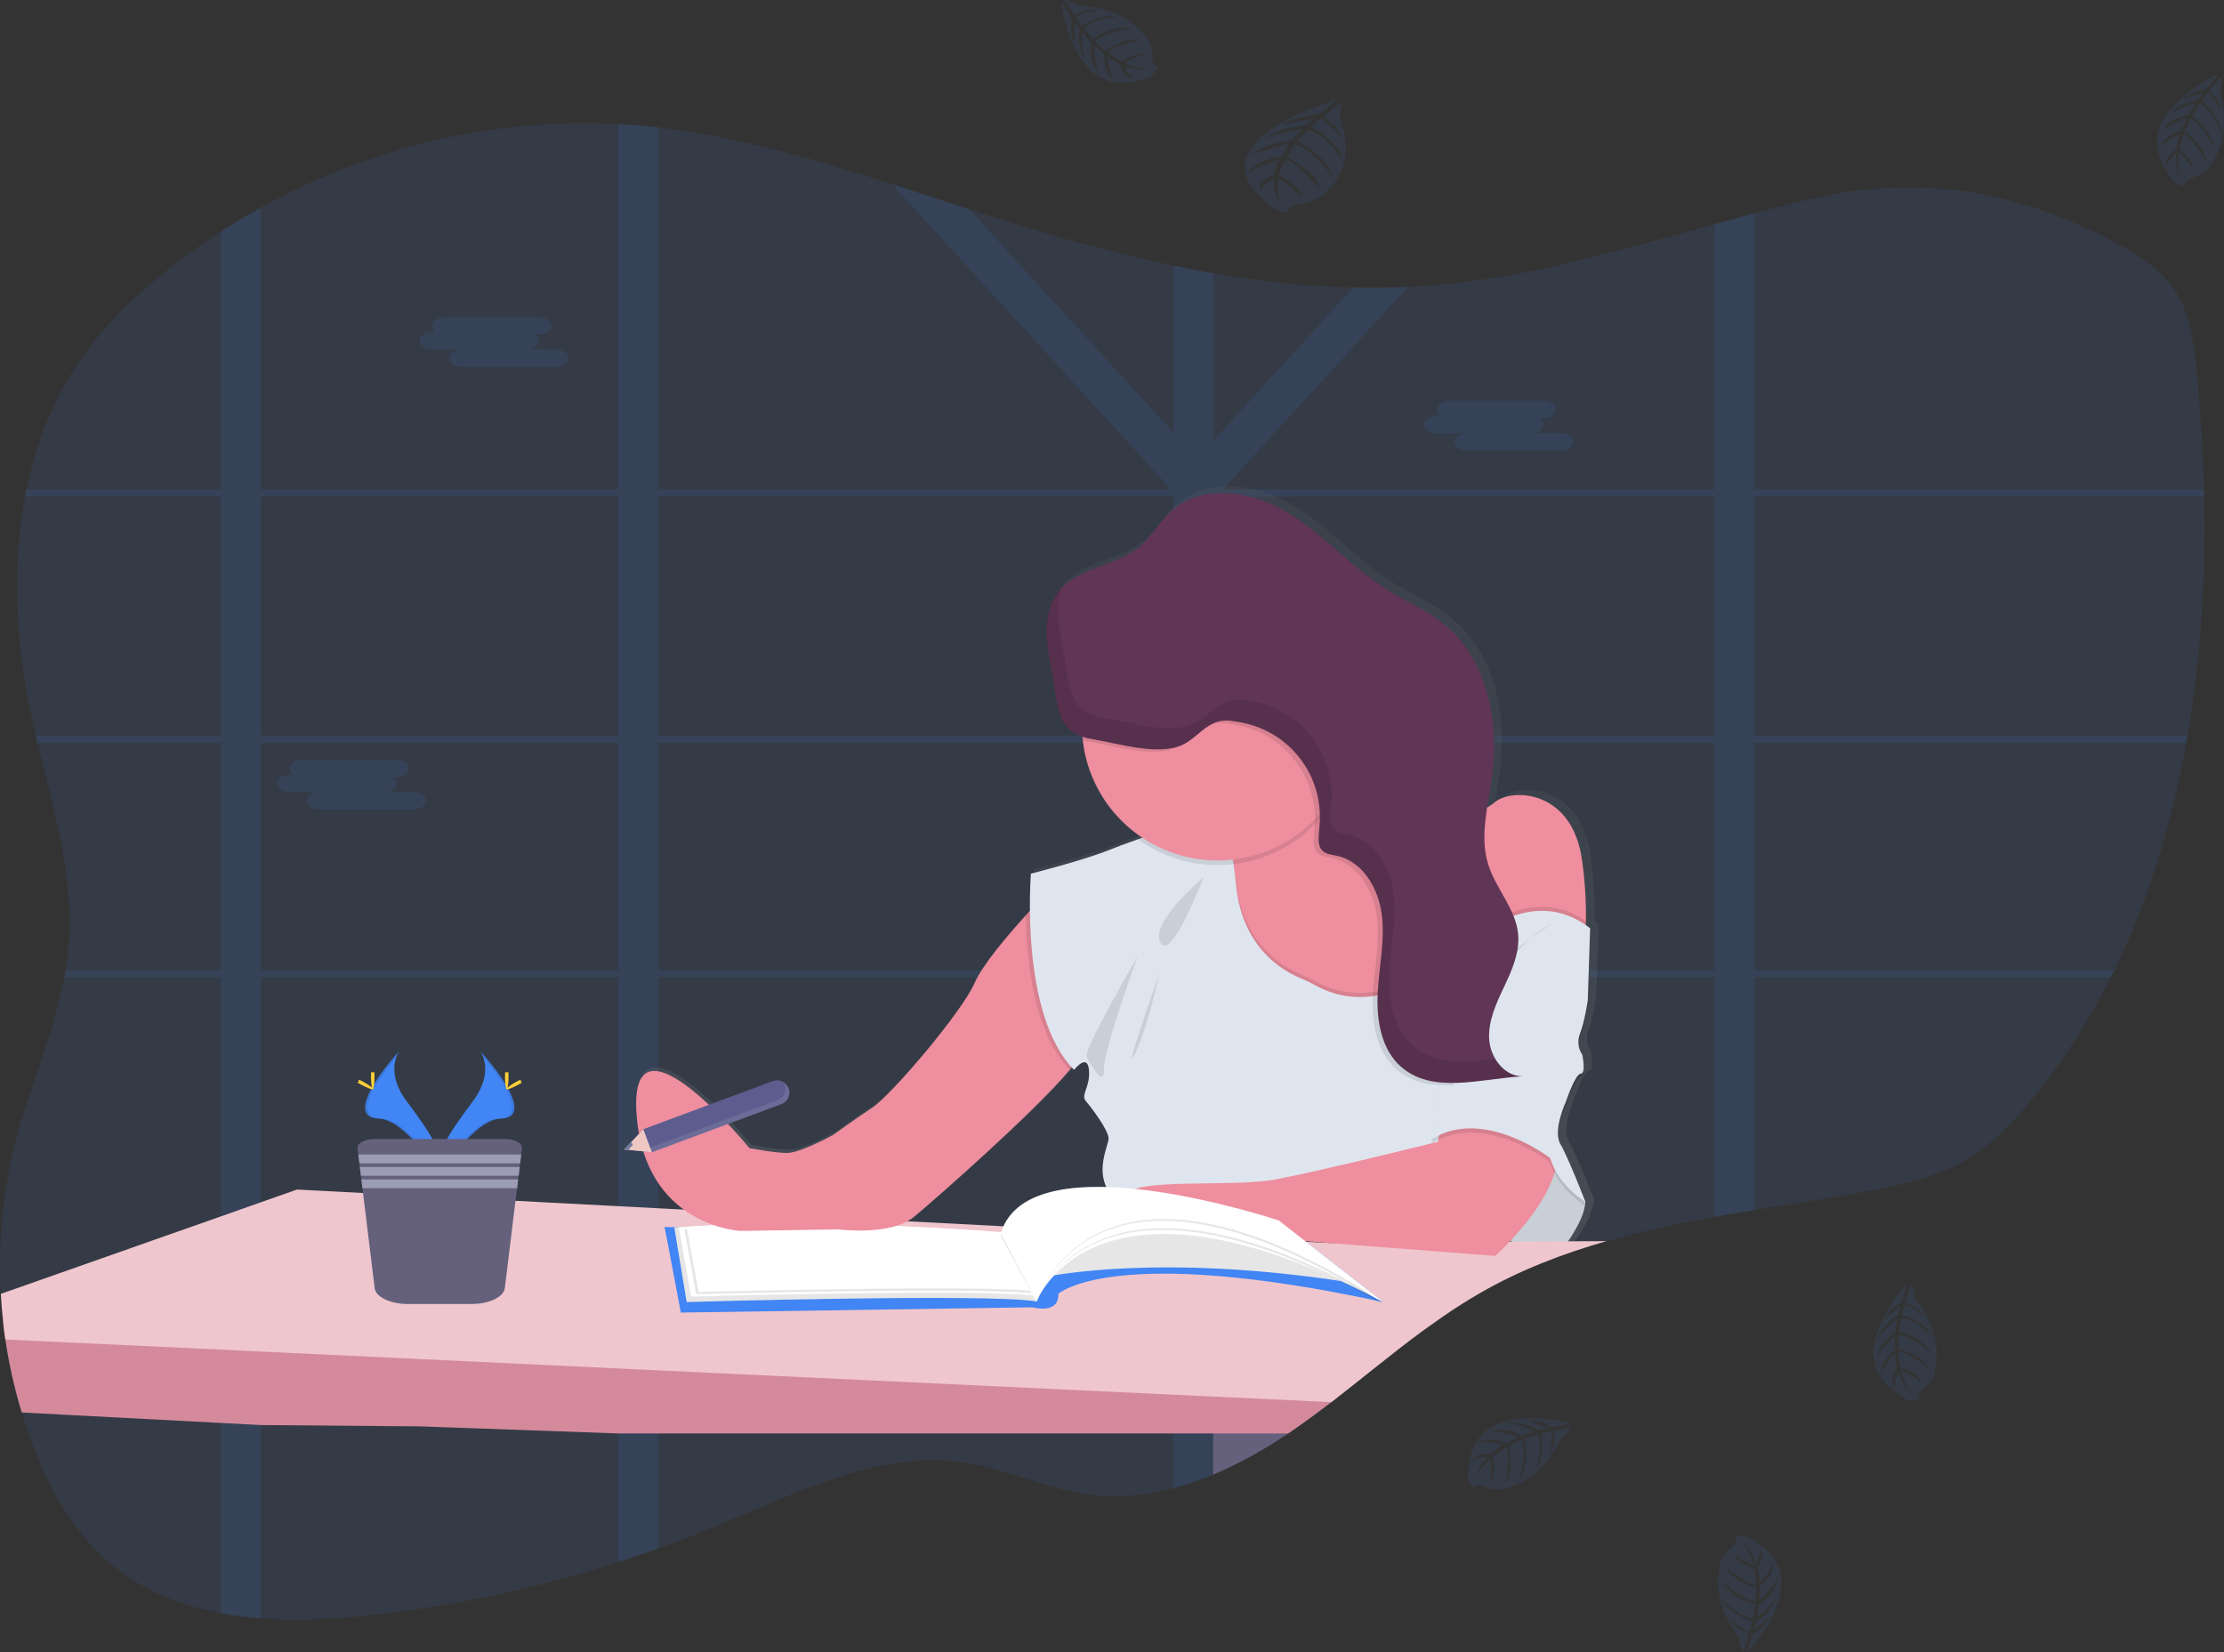 <svg width="284" height="211" viewBox="0 0 284 211" fill="none" xmlns="http://www.w3.org/2000/svg">
<rect x="0" y="0" width="284" height="211" fill="#333333" stroke="none"/>
<path opacity="0.1" d="M279.347 93.948C279.296 94.247 279.245 94.546 279.189 94.846C277.371 105.041 274.402 114.869 269.988 123.894C269.844 124.193 269.696 124.492 269.546 124.792C266.713 130.482 263.235 135.829 259.179 140.728C256.98 143.372 254.583 145.882 251.733 147.694C247.737 150.234 243.066 151.266 238.475 152.11C233.705 152.99 228.873 153.714 224.052 154.516C222.343 154.794 220.644 155.085 218.957 155.39C214.299 156.229 209.676 157.2 205.163 158.485C199.583 160.089 194.169 162.156 189.074 165.082C188.667 165.314 188.264 165.552 187.865 165.796C187.465 166.037 187.06 166.283 186.672 166.534C186.283 166.785 185.891 167.034 185.505 167.288L184.91 167.689C184.714 167.817 184.521 167.956 184.328 168.084C183.754 168.475 183.188 168.886 182.623 169.282L182.601 169.298C182.228 169.565 181.858 169.832 181.488 170.1C179.399 171.642 177.356 173.257 175.321 174.877L174.036 175.9C173.373 176.424 172.71 176.947 172.047 177.469C171.658 177.777 171.264 178.081 170.872 178.386C170.588 178.608 170.306 178.83 170.017 179.049C168.566 180.164 167.097 181.254 165.598 182.297C165.241 182.545 164.879 182.794 164.525 183.037C161.525 185.083 158.333 186.836 154.995 188.271L154.952 188.29C153.308 188.988 151.616 189.57 149.89 190.03C148.9 190.297 147.911 190.508 146.908 190.674C144.236 191.135 141.509 191.182 138.823 190.813C133.543 190.067 128.596 187.606 123.329 186.782C112.464 185.101 101.912 190.524 91.688 194.783C89.185 195.827 86.655 196.807 84.096 197.723C82.402 198.332 80.699 198.912 78.988 199.463C68.566 202.824 57.826 205.114 46.936 206.298C42.49 206.782 37.854 207.012 33.328 206.664C31.618 206.539 29.917 206.319 28.233 206.004C22.503 204.935 17.153 202.665 12.844 198.52C9.264 195.127 6.738 190.693 4.813 186.066C4.039 184.207 3.357 182.306 2.767 180.362C1.839 177.315 1.143 174.202 0.683 171.051C0.579 170.34 0.485 169.627 0.415 168.913C0.276 167.689 0.172 166.459 0.104 165.224C-0.272 158.661 0.372 152.079 2.01 145.711C3.837 138.657 6.883 131.902 8.224 124.781C8.28 124.482 8.331 124.182 8.382 123.883C8.56 122.814 8.696 121.725 8.789 120.616C9.465 111.908 6.851 103.383 4.786 94.846C4.713 94.546 4.641 94.247 4.571 93.948C4.348 93.001 4.136 92.054 3.936 91.106C2.024 82.077 1.501 72.413 3.198 63.403C3.252 63.103 3.314 62.801 3.375 62.505C4.52 56.923 6.542 51.615 9.639 46.886C12.817 42.032 16.989 37.993 21.438 34.443C23.61 32.714 25.856 31.097 28.177 29.591C29.844 28.512 31.543 27.489 33.271 26.525C47.239 18.774 63.175 14.986 78.932 15.833C79.767 15.876 80.6 15.933 81.431 16.004C82.303 16.079 83.173 16.168 84.04 16.272C94.184 17.44 104.055 20.335 113.866 23.502C117.154 24.572 120.433 25.641 123.713 26.71C125.172 27.184 126.629 27.652 128.086 28.113C135.233 30.361 142.497 32.39 149.828 33.919C151.528 34.276 153.226 34.601 154.923 34.895C160.821 35.948 166.789 36.561 172.779 36.728C175.103 36.785 177.427 36.761 179.751 36.656C180.925 36.603 182.101 36.524 183.277 36.421C195.427 35.384 207.142 31.906 218.906 28.64C220.606 28.167 222.309 27.696 224.001 27.242C226.237 26.643 228.476 26.063 230.723 25.528C244.715 22.179 257.184 24.104 270.192 31.011C273.142 32.58 276.091 34.472 277.915 37.402C279.738 40.332 280.181 43.959 280.519 47.45C280.996 52.416 281.323 57.453 281.428 62.51C281.428 62.809 281.428 63.109 281.446 63.408C281.682 73.648 281.058 83.966 279.347 93.948Z" fill="#4285F4"/>
<path opacity="0.1" d="M186.543 123.894H185.629V124.292V124.792H186.664L186.543 123.894ZM176.179 123.894C176.178 123.901 176.178 123.908 176.179 123.915L176.099 124.658V124.725V124.792H184.036V124.738L184.602 123.894H176.179ZM154.955 123.894V94.846H164.072C163.976 94.766 163.876 94.685 163.774 94.611L163.64 94.509C163.584 94.463 163.528 94.421 163.469 94.381C163.41 94.341 163.27 94.239 163.166 94.169C163.061 94.1 162.997 94.055 162.898 93.998L162.836 93.958H162.822H154.955V92.368L154.743 92.469L154.518 92.595H154.502L154.454 92.624L154.314 92.715C154.266 92.745 154.218 92.774 154.172 92.806C154.033 92.9 153.904 93.001 153.756 93.106L153.622 93.213C153.531 93.282 153.445 93.354 153.354 93.426C152.998 93.718 152.646 94.022 152.282 94.303C152.19 94.375 152.099 94.445 152.013 94.512C151.818 94.654 151.616 94.786 151.407 94.907C151.321 94.961 151.231 95.01 151.139 95.054L150.989 95.124L150.852 95.183C150.53 95.318 150.196 95.424 149.855 95.498V123.894H136.179C136.179 123.926 136.198 123.955 136.206 123.987C136.281 124.254 136.356 124.522 136.429 124.789H149.857V155.927H150.067L150.305 155.943L150.74 155.975L151.442 156.045L151.759 156.082L152.107 156.125H152.158C152.359 156.152 152.563 156.184 152.77 156.216L152.901 156.237L153.196 156.286L153.62 156.36L154.636 156.307L154.775 156.336C154.832 156.336 154.888 156.358 154.947 156.371V124.792H176.08V124.725V124.658L176.16 123.915C176.159 123.908 176.159 123.901 176.16 123.894H154.955ZM186.543 123.894H185.629V124.292V124.792H186.664L186.543 123.894ZM175.608 123.894L175.517 124.792H184.347L184.948 123.894H175.608ZM154.96 123.894V94.846H164.077C163.981 94.766 163.882 94.685 163.78 94.611L163.646 94.509C163.589 94.463 163.533 94.421 163.474 94.381C163.415 94.341 163.276 94.239 163.171 94.169C163.067 94.1 163.002 94.055 162.903 93.998L162.841 93.958H162.822H154.955V92.368L154.743 92.469L154.518 92.595H154.502L154.454 92.624L154.314 92.715C154.266 92.745 154.218 92.774 154.172 92.806C154.033 92.9 153.904 93.001 153.756 93.106L153.622 93.213C153.531 93.282 153.445 93.354 153.354 93.426C152.998 93.718 152.646 94.022 152.282 94.303C152.19 94.375 152.099 94.445 152.013 94.512C151.818 94.654 151.616 94.786 151.407 94.907C151.321 94.961 151.231 95.01 151.139 95.054L150.989 95.124L150.852 95.183C150.53 95.318 150.196 95.424 149.855 95.498V123.894H136.179C136.179 123.926 136.198 123.955 136.206 123.987C136.281 124.254 136.359 124.522 136.431 124.789H149.857V155.925L150.067 155.938L150.305 155.954L150.74 155.986L151.442 156.056L151.759 156.093L152.107 156.136H152.158C152.359 156.163 152.563 156.195 152.77 156.227L152.901 156.248L153.196 156.296L153.62 156.371L154.636 156.318L154.775 156.347C154.832 156.347 154.888 156.368 154.947 156.382V124.792H175.517L175.613 123.894H154.96ZM224.052 63.403H281.497C281.497 63.103 281.497 62.804 281.479 62.505H224.052V27.236C222.346 27.691 220.644 28.161 218.957 28.634V62.505H156.478L156.32 62.334L156.559 62.066L179.796 36.643C177.472 36.75 175.148 36.774 172.824 36.715L154.955 56.255V34.889C153.25 34.595 151.551 34.27 149.86 33.914V55.271L123.734 26.704C120.455 25.635 117.175 24.547 113.888 23.497L149.399 62.334L149.241 62.505H84.062V16.261C83.193 16.163 82.323 16.074 81.453 15.994C80.621 15.921 79.788 15.864 78.953 15.823V62.505H33.293V26.526C31.561 27.488 29.862 28.51 28.198 29.591V62.505H3.365C3.303 62.801 3.241 63.103 3.188 63.403H28.177V93.948H4.571C4.641 94.247 4.714 94.546 4.786 94.846H28.187V123.894H8.374C8.323 124.193 8.272 124.492 8.216 124.792H28.187V206.012C29.872 206.327 31.573 206.547 33.282 206.672V124.792H78.953V199.471C80.666 198.917 82.369 198.337 84.062 197.731V124.792H149.849V190.041C151.576 189.581 153.268 188.999 154.912 188.301L154.955 188.282V124.792H218.941V155.39C220.637 155.085 222.336 154.794 224.036 154.516V124.792H269.533C269.683 124.492 269.83 124.193 269.975 123.894H224.052V94.846H279.191C279.248 94.546 279.299 94.247 279.35 93.948H224.052V63.403ZM33.296 63.403H78.953V93.948H33.293L33.296 63.403ZM33.296 123.894V94.846H78.953V123.894H33.296ZM84.064 63.403H149.849V93.948H84.062L84.064 63.403ZM84.064 123.894V94.846H149.849V123.894H84.064ZM218.944 123.894H154.955V94.846H218.941L218.944 123.894ZM218.944 93.956H154.955V64.221L155.853 63.403H218.941L218.944 93.956ZM176.182 123.894C176.18 123.901 176.18 123.908 176.182 123.915L176.101 124.658V124.725V124.792H184.039V124.738L184.604 123.894H176.182ZM186.546 123.894H185.631V124.292V124.792H186.666L186.546 123.894ZM154.958 123.894V94.846H164.075C163.978 94.766 163.879 94.685 163.777 94.611L163.643 94.509C163.587 94.463 163.53 94.421 163.471 94.381C163.412 94.341 163.273 94.239 163.168 94.169C163.064 94.1 162.999 94.055 162.9 93.998L162.839 93.958H162.825H154.955V92.368L154.743 92.469L154.518 92.595H154.502L154.454 92.624L154.314 92.715C154.266 92.745 154.218 92.774 154.172 92.806C154.033 92.9 153.904 93.001 153.756 93.106L153.622 93.213C153.531 93.282 153.445 93.354 153.354 93.426C152.998 93.718 152.646 94.022 152.282 94.303C152.19 94.375 152.099 94.445 152.013 94.512C151.818 94.654 151.616 94.786 151.407 94.907C151.321 94.961 151.231 95.01 151.139 95.054L150.989 95.124L150.852 95.183C150.53 95.318 150.196 95.424 149.855 95.498V123.894H136.179C136.179 123.926 136.198 123.955 136.206 123.987C136.281 124.254 136.356 124.522 136.429 124.789H149.857V155.927H150.067L150.305 155.943L150.74 155.975L151.442 156.045L151.759 156.082L152.107 156.125H152.158C152.359 156.152 152.563 156.184 152.77 156.216L152.901 156.237L153.196 156.286L153.62 156.36L154.636 156.307L154.775 156.336C154.832 156.336 154.888 156.358 154.947 156.371V124.792H176.08V124.725V124.658L176.16 123.915C176.159 123.908 176.159 123.901 176.16 123.894H154.958Z" fill="#4285F4"/>
<path opacity="0.1" d="M55.246 42.371H55.654C55.514 42.291 55.397 42.177 55.312 42.041C55.228 41.904 55.178 41.748 55.169 41.588V41.588C55.169 40.968 55.93 40.463 56.861 40.463H68.699C69.63 40.463 70.391 40.968 70.391 41.588C70.391 42.206 69.63 42.713 68.699 42.713H68.305C68.444 42.794 68.561 42.908 68.645 43.045C68.729 43.181 68.778 43.337 68.788 43.497C68.788 44.031 68.235 44.47 67.495 44.59H70.903C71.831 44.59 72.593 45.095 72.593 45.715C72.593 46.335 71.831 46.838 70.903 46.838H59.051C58.123 46.838 57.362 46.333 57.362 45.715C57.362 45.181 57.914 44.742 58.654 44.622H55.246C54.318 44.622 53.557 44.117 53.557 43.497C53.557 42.876 54.313 42.371 55.246 42.371Z" fill="#4285F4"/>
<path opacity="0.1" d="M183.561 53.082H183.958C183.818 53.001 183.701 52.887 183.616 52.75C183.532 52.613 183.482 52.457 183.473 52.296V52.296C183.473 51.679 184.234 51.174 185.165 51.174H197.004C197.934 51.174 198.696 51.679 198.696 52.296C198.696 52.916 197.934 53.422 197.004 53.422H196.609C196.748 53.503 196.865 53.617 196.949 53.754C197.033 53.891 197.082 54.047 197.092 54.208C197.092 54.742 196.54 55.178 195.8 55.298H199.208C200.135 55.298 200.897 55.806 200.897 56.423C200.897 57.041 200.135 57.549 199.208 57.549H187.372C186.444 57.549 185.682 57.044 185.682 56.423C185.682 55.889 186.235 55.45 186.975 55.333H183.561C182.633 55.333 181.872 54.825 181.872 54.208C181.872 53.59 182.639 53.082 183.561 53.082Z" fill="#4285F4"/>
<path opacity="0.1" d="M37.084 98.917H37.481C37.342 98.835 37.225 98.721 37.141 98.584C37.057 98.447 37.008 98.291 36.999 98.131V98.131C36.999 97.513 37.757 97.005 38.688 97.005H50.527C51.457 97.005 52.219 97.513 52.219 98.131C52.219 98.751 51.457 99.256 50.527 99.256H50.133C50.272 99.338 50.388 99.452 50.472 99.589C50.557 99.726 50.606 99.882 50.615 100.042C50.615 100.577 50.063 101.012 49.323 101.133H52.731C53.661 101.133 54.42 101.638 54.42 102.258C54.42 102.878 53.661 103.383 52.731 103.383H40.889C39.962 103.383 39.2 102.875 39.2 102.258C39.2 101.723 39.755 101.285 40.492 101.165H37.084C36.157 101.165 35.395 100.66 35.395 100.042C35.395 99.425 36.157 98.917 37.084 98.917Z" fill="#4285F4"/>
<path d="M174.004 175.911C173.341 176.435 172.678 176.958 172.014 177.48C171.626 177.787 171.231 178.092 170.84 178.397C170.556 178.619 170.274 178.841 169.985 179.06C168.534 180.174 167.064 181.265 165.565 182.308C165.209 182.556 164.847 182.805 164.493 183.048C161.492 185.094 158.301 186.847 154.963 188.282L154.92 188.301V175.911H174.004Z" fill="#65617D"/>
<path d="M203.844 127.219L204.144 117.984C203.965 117.845 203.782 117.716 203.608 117.588C203.682 114.834 203.524 112.08 203.136 109.352C201.924 100.117 194.054 99.916 191.834 101.822C191.539 102.075 191.218 102.296 190.876 102.48C191.077 101.162 191.327 99.842 191.506 98.537C192.477 91.502 190.97 83.587 185.495 79.04C183.202 77.139 180.4 75.971 177.882 74.381C173.371 71.545 169.808 67.356 165.247 64.595C160.685 61.834 154.279 60.799 150.3 64.349C148.758 65.723 147.763 67.629 146.181 68.955C143.231 71.424 138.633 71.588 136.058 74.346C135.93 74.485 135.806 74.627 135.688 74.776C133.543 77.519 134.13 81.408 134.814 84.811C135.637 88.906 135.297 92.189 138.82 93.365C138.834 93.528 138.845 93.691 138.863 93.851C139.15 96.364 139.984 98.783 141.307 100.94C142.63 103.097 144.409 104.94 146.522 106.34L145.951 106.543C144.427 107.078 143.057 107.596 142.18 107.952C138.963 109.259 132.189 110.961 132.189 110.961C132.189 110.961 132.028 112.886 132.058 115.725C129.8 118.171 126.032 122.469 124.925 125.016C123.316 128.732 114.226 139.373 111.804 140.98C109.383 142.586 106.758 144.492 106.758 144.492C106.758 144.492 102.923 146.601 101.108 146.802C99.85 146.941 95.959 146.197 95.959 146.197C95.959 146.197 80.42 127.219 81.428 141.782C82.437 156.344 94.849 156.839 94.849 156.839L107.364 156.638C107.364 156.638 114.127 157.542 117.154 155.035C119.739 152.896 133.136 141.164 137.439 135.842C137.539 135.952 137.638 136.059 137.742 136.163C137.742 136.163 139.456 133.955 139.66 136.163C139.864 138.371 138.547 139.371 139.255 140.172C139.963 140.974 142.081 143.786 142.18 144.89C142.28 145.994 139.357 150.504 144.299 153.925C144.376 153.979 144.46 154.029 144.551 154.08C145.433 156.082 148.238 158.042 148.238 158.042L163.375 157.841L191.935 160.049C191.935 160.049 192.785 159.303 193.936 158.084C195.472 159.49 197.604 160.696 200.007 159.956C200.007 159.956 203.439 155.842 203.541 153.131C203.541 153.131 201.321 147.408 200.323 145.703C199.326 143.998 201.031 140.282 201.031 140.282C201.031 140.282 202.24 136.668 202.948 136.668C203.656 136.668 203.149 134.262 203.149 134.262C202.882 133.869 202.714 133.417 202.662 132.944C202.609 132.472 202.672 131.994 202.846 131.552C203.439 130.031 203.844 127.219 203.844 127.219Z" fill="url(#paint0_linear)"/>
<path d="M186.723 125.139L185.65 126.39L181.317 131.421L175.656 131.763L166.595 132.319C166.595 132.319 154.378 117.644 156.674 114.45C157.508 113.298 157.644 111.777 157.478 110.341C157.457 110.143 157.427 109.946 157.392 109.751C157.118 108.232 156.638 106.757 155.966 105.367L156.266 105.23L156.459 105.142L167.142 100.283L169.786 99.08C169.918 99.806 170.162 100.508 170.51 101.159C170.561 101.261 170.618 101.363 170.676 101.459C174.321 107.473 186.007 103.669 186.007 103.669L186.723 125.139Z" fill="#EE8E9E"/>
<path d="M202.519 117.631C202.439 121.271 201.844 122.843 201.844 122.843L186.723 125.139L186.157 121.226L183.918 105.773L186.02 103.677C186.86 103.858 187.73 103.844 188.564 103.636C189.397 103.429 190.172 103.033 190.828 102.48C193.029 100.582 200.841 100.783 202.042 109.964C202.395 112.504 202.554 115.067 202.519 117.631V117.631Z" fill="#EE8E9E"/>
<path d="M198.94 160.274C198.94 160.274 202.342 156.181 202.444 153.487L199.039 147.796L196.035 144.588L190.426 155.382C190.426 155.382 194.132 161.771 198.94 160.274Z" fill="#DFE5EE"/>
<path opacity="0.1" d="M198.94 160.274C198.94 160.274 202.342 156.181 202.444 153.487L199.039 147.796L196.035 144.588L190.426 155.382C190.426 155.382 194.132 161.771 198.94 160.274Z" fill="black"/>
<path d="M170.84 178.397C170.556 178.619 170.274 178.841 169.985 179.06C168.534 180.174 167.065 181.265 165.566 182.308C165.209 182.556 164.847 182.805 164.493 183.048H149.849H84.062H78.953L53.645 182.145L33.293 181.973L28.198 181.706L2.777 180.37C1.846 177.32 1.146 174.205 0.683 171.051C0.579 170.34 0.485 169.627 0.415 168.913L28.187 170.447L33.282 170.733L78.943 173.273L84.051 173.556L149.839 177.218L154.901 177.501H154.944L170.84 178.397Z" fill="#D48A9B"/>
<path d="M205.147 158.485C199.567 160.089 194.153 162.156 189.058 165.083C188.653 165.315 188.254 165.553 187.849 165.796C187.444 166.039 187.044 166.283 186.656 166.534C186.267 166.785 185.875 167.034 185.489 167.288L184.894 167.689L184.312 168.084C183.738 168.477 183.172 168.886 182.607 169.282L182.585 169.298C182.212 169.565 181.842 169.833 181.472 170.1C179.383 171.642 177.34 173.257 175.305 174.877C174.876 175.219 174.446 175.56 174.015 175.9L172.031 177.469C171.642 177.777 171.248 178.082 170.856 178.386C170.572 178.608 170.29 178.83 170.001 179.049L154.984 178.335H154.942L149.879 178.1L84.062 174.991L78.953 174.748L33.293 172.586L28.198 172.342L0.683 171.051C0.579 170.34 0.485 169.627 0.415 168.913C0.276 167.689 0.172 166.459 0.104 165.224L28.195 155.334L33.29 153.535L37.918 151.904L46.352 152.343L65.844 153.34L78.961 154.027L84.07 154.294L87.333 154.465L88.113 154.508L115.577 155.938L115.867 155.957L128.121 156.593H128.261H128.341L129.567 156.654L133.744 156.874L138.968 157.141L140.689 157.232L141.014 157.25L143.449 157.376L144.143 157.411L146.468 157.534L147.393 157.585H147.423H147.616L149.79 157.7L153.158 157.876H153.174L154.22 157.929H154.333L154.958 157.964L156.491 158.044L157.832 158.114H157.846L159.35 158.191H159.374L160.514 158.253L161.388 158.298L164.49 158.461L165.048 158.491H165.241L165.509 158.507L166.418 158.555L166.826 158.576L169.99 158.739H170.28L174.951 158.699H174.983L192.743 158.555H193.083H193.442H194.499L200.216 158.51H201.069L205.147 158.485Z" fill="#EFC6CD"/>
<path d="M85.287 158.852L86.939 167.611L131.848 166.938C131.848 166.938 135.227 167.911 135.152 165.216C135.152 165.216 141.987 158.777 176.608 166.264L163.316 155.858L126.982 157.804L84.85 156.681L85.287 158.852Z" fill="#4285F4"/>
<path d="M86.113 156.756L87.689 166.264C87.689 166.264 126.303 165.141 132.374 166.189L127.786 157.504C127.786 157.504 104.438 155.334 86.113 156.756Z" fill="white"/>
<path opacity="0.1" d="M86.113 156.756L87.689 166.264C87.689 166.264 126.303 165.141 132.374 166.189L127.786 157.504C127.786 157.504 104.438 155.334 86.113 156.756Z" fill="black"/>
<path d="M86.689 156.721L88.245 165.564C88.245 165.564 126.368 164.521 132.374 165.494L127.85 157.419C127.85 157.419 104.784 155.398 86.689 156.721Z" fill="white"/>
<path opacity="0.1" d="M87.389 156.994L88.904 165.264C88.904 165.264 126.191 164.289 132.077 165.2L127.652 157.643C127.652 157.643 105.09 155.746 87.389 156.994Z" fill="black"/>
<path d="M87.69 156.692L89.213 164.978C89.213 164.978 126.499 164.003 132.385 164.914L127.95 157.349C127.95 157.349 105.39 155.454 87.69 156.692Z" fill="white"/>
<path d="M61.309 134.204C61.309 134.204 63.261 136.746 60.411 140.587C57.56 144.428 55.206 147.668 56.158 150.063C56.158 150.063 60.448 142.931 63.961 142.845C67.474 142.76 65.162 138.491 61.309 134.204Z" fill="#4285F4"/>
<path opacity="0.1" d="M61.309 134.204C61.48 134.45 61.615 134.72 61.709 135.005C65.125 139.015 66.945 142.757 63.661 142.837C60.601 142.923 56.933 148.376 56.053 149.755C56.084 149.859 56.118 149.963 56.158 150.068C56.158 150.068 60.448 142.936 63.961 142.851C67.474 142.765 65.162 138.491 61.309 134.204Z" fill="black"/>
<path d="M64.937 137.446C64.937 138.339 64.835 139.066 64.712 139.066C64.588 139.066 64.487 138.339 64.487 137.446C64.487 136.553 64.613 136.97 64.736 136.97C64.859 136.97 64.937 136.55 64.937 137.446Z" fill="#FFD037"/>
<path d="M66.181 138.513C65.393 138.943 64.707 139.202 64.648 139.093C64.589 138.983 65.184 138.558 65.967 138.12C66.75 137.681 66.444 138.002 66.503 138.12C66.562 138.237 66.97 138.085 66.181 138.513Z" fill="#FFD037"/>
<path d="M51.004 134.204C51.004 134.204 49.052 136.746 51.905 140.587C54.758 144.428 57.107 147.668 56.158 150.063C56.158 150.063 51.854 142.931 48.352 142.845C44.85 142.76 47.151 138.491 51.004 134.204Z" fill="#4285F4"/>
<path opacity="0.1" d="M51.004 134.204C50.834 134.451 50.7 134.721 50.605 135.005C47.188 139.015 45.368 142.757 48.652 142.837C51.712 142.923 55.383 148.376 56.263 149.755C56.234 149.859 56.199 149.963 56.158 150.068C56.158 150.068 51.854 142.936 48.352 142.851C44.85 142.765 47.151 138.491 51.004 134.204Z" fill="black"/>
<path d="M47.376 137.446C47.376 138.339 47.478 139.066 47.601 139.066C47.725 139.066 47.827 138.339 47.827 137.446C47.827 136.553 47.7 136.97 47.577 136.97C47.454 136.97 47.376 136.55 47.376 137.446Z" fill="#FFD037"/>
<path d="M46.132 138.513C46.92 138.943 47.609 139.202 47.668 139.093C47.727 138.983 47.132 138.558 46.349 138.12C45.566 137.681 45.872 138.002 45.813 138.12C45.754 138.237 45.343 138.085 46.132 138.513Z" fill="#FFD037"/>
<path d="M66.648 146.633L66.552 147.435L66.415 148.555L66.358 149.023L66.222 150.146L66.163 150.613L66.023 151.736L64.463 164.492C64.323 165.63 62.457 166.518 60.204 166.518H52.101C49.849 166.518 47.985 165.63 47.845 164.492L46.282 151.736L46.145 150.613L46.089 150.146L45.95 149.023L45.893 148.555L45.757 147.435L45.657 146.633C45.58 145.989 46.588 145.446 47.864 145.446H64.452C65.726 145.446 66.737 145.989 66.648 146.633Z" fill="#65617D"/>
<path d="M66.559 147.427L66.423 148.55H45.893L45.756 147.427H66.559Z" fill="#9D9CB5"/>
<path d="M66.366 149.018L66.23 150.14H46.089L45.95 149.018H66.366Z" fill="#9D9CB5"/>
<path d="M66.171 150.608L66.034 151.728H46.282L46.145 150.608H66.171Z" fill="#9D9CB5"/>
<path d="M91.395 145.601C91.395 145.601 86.188 140.611 86.389 147.098C86.59 153.586 91.395 145.601 91.395 145.601Z" fill="#EE8E9E"/>
<path d="M138.158 134.222C138.043 134.725 137.482 135.559 136.608 136.604C132.092 142.025 119.245 153.292 116.727 155.382C113.724 157.879 107.015 156.986 107.015 156.986L94.6 157.186C94.6 157.186 82.284 156.686 81.281 142.217C80.278 127.748 95.699 146.609 95.699 146.609C95.699 146.609 99.561 147.347 100.807 147.208C102.609 147.01 106.414 144.914 106.414 144.914C106.414 144.914 109.018 143.017 111.421 141.421C113.823 139.825 122.836 129.242 124.439 125.548C125.456 123.204 128.73 119.371 130.99 116.885C132.288 115.455 133.251 114.479 133.251 114.479C133.251 114.479 138.858 131.127 138.158 134.222Z" fill="#EE8E9E"/>
<path opacity="0.1" d="M138.158 134.222C138.043 134.725 137.482 135.559 136.608 136.604C132.05 131.977 131.098 122.744 130.99 116.874C132.288 115.444 133.251 114.468 133.251 114.468C133.251 114.468 138.858 131.127 138.158 134.222Z" fill="black"/>
<path opacity="0.1" d="M185.647 126.39L181.317 131.421L175.656 131.763L166.595 132.319C166.595 132.319 154.378 117.644 156.674 114.45C157.508 113.298 157.644 111.777 157.478 110.341C157.457 110.144 157.427 109.946 157.392 109.751C157.118 108.232 156.638 106.757 155.966 105.367L156.266 105.23L156.459 105.142C156.936 106.466 157.265 107.839 157.441 109.235C157.47 109.424 157.497 109.622 157.524 109.825C157.618 110.547 157.703 111.349 157.792 112.231C158.489 120.309 163.587 123.348 165.887 124.316C166.627 124.627 167.35 124.976 168.054 125.361C170.267 126.578 172.82 127.038 175.321 126.671C181 125.928 185.631 121.814 185.631 121.814L185.655 125.864L185.647 126.39Z" fill="black"/>
<path d="M185.821 157.78C185.821 157.78 148.573 157.678 143.663 154.286C138.753 150.894 141.663 146.401 141.561 145.302C141.459 144.203 139.359 141.41 138.659 140.608C137.959 139.806 139.26 138.812 139.059 136.617C138.858 134.423 137.158 136.617 137.158 136.617C130.146 129.528 131.647 111.563 131.647 111.563C131.647 111.563 138.351 109.868 141.569 108.566C142.44 108.214 143.797 107.711 145.323 107.168L145.889 106.965C149.822 105.562 154.499 103.977 154.499 103.977C154.499 103.977 155.397 103.343 156.301 105.238C156.714 106.11 157.129 107.513 157.462 109.756C157.491 109.946 157.518 110.144 157.545 110.347C157.639 111.068 157.725 111.87 157.813 112.752C158.51 120.83 163.608 123.87 165.909 124.837C166.648 125.148 167.372 125.497 168.075 125.882C170.289 127.099 172.841 127.559 175.342 127.192C181.022 126.449 185.653 122.335 185.653 122.335L185.677 126.385L185.746 138.553L185.821 157.78Z" fill="#DFE5EE"/>
<path d="M184.218 142.009L183.617 145.802C183.617 145.802 168.797 149.493 162.991 150.592C157.186 151.691 144.666 150.293 143.765 152.688C142.864 155.083 147.57 158.379 147.57 158.379L162.586 158.178L190.924 160.375C190.924 160.375 201.739 150.891 198.234 144.302C194.729 137.713 184.218 142.009 184.218 142.009Z" fill="#EE8E9E"/>
<path opacity="0.1" d="M153.679 112.063C153.679 112.063 146.868 117.652 148.171 120.349C149.474 123.046 153.679 112.063 153.679 112.063Z" fill="black"/>
<path opacity="0.1" d="M145.267 122.143C145.267 122.143 138.356 134.022 138.759 134.92C139.161 135.818 141.062 139.012 140.96 136.617C140.858 134.222 145.267 122.143 145.267 122.143Z" fill="black"/>
<path opacity="0.1" d="M148.071 124.241C148.071 124.241 146.463 131.627 144.867 134.722C143.272 137.817 148.071 124.241 148.071 124.241Z" fill="black"/>
<path opacity="0.1" d="M170.69 101.467C169.366 103.887 167.48 105.956 165.189 107.501C162.898 109.046 160.27 110.022 157.524 110.347H157.492C153.172 110.852 148.819 109.717 145.302 107.166C149.324 105.717 154.478 103.974 154.478 103.974C154.478 103.974 155.376 103.341 156.28 105.236L169.8 99.088C169.952 99.927 170.253 100.733 170.69 101.467V101.467Z" fill="black"/>
<path d="M172.803 92.598C172.808 95.604 172.022 98.559 170.524 101.167C169.808 102.411 168.941 103.562 167.941 104.594C165.154 107.487 161.439 109.318 157.441 109.769H157.406C156.767 109.842 156.124 109.879 155.48 109.879C151.224 109.879 147.117 108.317 143.942 105.491C140.767 102.665 138.748 98.773 138.268 94.557C138.193 93.91 138.157 93.26 138.158 92.608C138.158 88.029 139.983 83.636 143.232 80.398C146.48 77.16 150.886 75.341 155.48 75.341C160.075 75.341 164.481 77.16 167.729 80.398C170.978 83.636 172.803 88.029 172.803 92.608V92.598Z" fill="#EE8E9E"/>
<path opacity="0.1" d="M184.02 125.273L185.629 122.867C185.629 122.867 194.44 112.386 203.058 119.074L202.758 128.259C202.758 128.259 202.356 131.052 201.755 132.536C201.583 132.976 201.52 133.451 201.572 133.921C201.624 134.391 201.79 134.841 202.055 135.233C202.055 135.233 202.557 137.638 201.857 137.638C201.157 137.638 199.953 141.231 199.953 141.231C199.953 141.231 198.25 144.925 199.253 146.622C200.256 148.32 202.458 154.008 202.458 154.008C202.458 154.008 198.953 151.912 197.95 148.419C197.95 148.419 189.439 141.83 182.829 146.013L184.02 125.273Z" fill="black"/>
<path opacity="0.1" d="M202.519 117.631C202.439 121.271 201.843 122.843 201.843 122.843L186.723 125.139L186.157 121.226C188.136 119.168 195.333 112.624 202.519 117.631Z" fill="black"/>
<path d="M184.02 124.738L185.629 122.333C185.629 122.333 194.44 111.852 203.058 118.54L202.758 127.724C202.758 127.724 202.356 130.517 201.755 132.001C201.583 132.441 201.52 132.917 201.572 133.386C201.624 133.856 201.79 134.306 202.055 134.698C202.055 134.698 202.557 137.104 201.857 137.104C201.157 137.104 199.953 140.696 199.953 140.696C199.953 140.696 198.25 144.39 199.253 146.088C200.256 147.785 202.458 153.473 202.458 153.473C202.458 153.473 198.953 151.378 197.95 147.884C197.95 147.884 189.439 141.295 182.829 145.478L184.02 124.738Z" fill="#DFE5EE"/>
<path opacity="0.1" d="M198.237 117.951C198.237 117.951 183.719 126.837 184.419 134.629C184.419 134.629 192.531 120.346 198.237 117.951Z" fill="black"/>
<path opacity="0.1" d="M185.645 126.393L185.714 138.561C182.968 138.684 180.381 138.328 178.335 136.556C176.911 135.321 176.082 133.615 175.653 131.771C175.334 130.285 175.217 128.763 175.305 127.246C175.303 127.23 175.303 127.215 175.305 127.2C175.474 123.84 176.249 120.48 175.841 117.142C175.433 113.803 173.404 110.28 170.089 109.577C169.435 109.435 168.7 109.384 168.234 108.906C167.719 108.371 167.743 107.54 167.799 106.8L167.896 105.551C167.92 105.23 167.931 104.912 167.931 104.594C167.929 101.756 166.938 99.007 165.129 96.816C163.319 94.625 160.803 93.128 158.009 92.582L157.902 92.563C156.969 92.376 155.998 92.191 155.065 92.405C153.29 92.814 152.142 94.53 150.506 95.346C147.369 96.907 142.137 95.198 138.852 94.661C138.638 94.626 138.434 94.586 138.238 94.541C138.164 93.894 138.127 93.243 138.128 92.592C138.13 89.948 138.74 87.338 139.913 84.966C141.086 82.594 142.79 80.522 144.894 78.91C146.997 77.298 149.444 76.189 152.046 75.669C154.647 75.149 157.334 75.232 159.898 75.911C162.462 76.59 164.836 77.847 166.835 79.585C168.835 81.323 170.408 83.496 171.432 85.936C172.455 88.376 172.903 91.018 172.741 93.658C172.578 96.298 171.81 98.865 170.494 101.162C170.545 101.264 170.601 101.365 170.66 101.461C174.305 107.476 185.99 103.672 185.99 103.672L186.693 125.134L185.645 126.393Z" fill="black"/>
<path d="M151.136 95.049C152.761 94.231 153.909 92.515 155.695 92.109C156.625 91.895 157.596 92.079 158.535 92.263L158.642 92.285C161.595 92.868 164.232 94.51 166.052 96.901C167.872 99.291 168.75 102.265 168.518 105.257L168.421 106.505C168.362 107.243 168.338 108.08 168.858 108.609C169.322 109.088 170.057 109.144 170.711 109.277C174.026 109.983 176.056 113.487 176.463 116.845C176.871 120.202 176.082 123.573 175.927 126.946C175.771 130.32 176.393 134.043 178.952 136.259C182.974 139.734 189.088 137.756 194.41 137.438C192.056 137.438 190.292 135.016 190.163 132.675C190.034 130.333 191.08 128.104 192.08 125.992C193.08 123.88 194.083 121.608 193.861 119.272C193.555 116.064 191.018 113.496 190.048 110.408C188.916 106.816 190.007 102.958 190.519 99.224C191.482 92.231 189.983 84.359 184.553 79.839C182.279 77.949 179.499 76.787 176.999 75.204C172.521 72.373 168.99 68.222 164.463 65.469C159.937 62.716 153.582 61.695 149.632 65.223C148.104 66.589 147.117 68.484 145.545 69.802C142.475 72.382 137.595 72.43 135.133 75.594C133.015 78.318 133.589 82.186 134.267 85.568C135.171 90.077 134.661 93.587 139.496 94.389C142.767 94.904 147.996 96.613 151.136 95.049Z" fill="#603556"/>
<path opacity="0.1" d="M190.973 135.283C187.098 135.757 183.258 136 180.437 133.562C177.879 131.346 177.249 127.625 177.413 124.249C177.576 120.873 178.359 117.5 177.949 114.145C177.539 110.79 175.511 107.286 172.197 106.58C171.543 106.441 170.811 106.391 170.344 105.912C169.827 105.377 169.848 104.543 169.907 103.806L170.004 102.557C170.235 99.565 169.358 96.592 167.538 94.202C165.718 91.812 163.081 90.17 160.128 89.588L160.02 89.566C159.082 89.382 158.111 89.198 157.181 89.411C155.406 89.82 154.258 91.55 152.622 92.352C149.482 93.915 144.256 92.207 140.966 91.67C136.139 90.882 136.643 87.367 135.737 82.849C135.23 80.326 134.782 77.53 135.469 75.14C135.34 75.276 135.217 75.407 135.099 75.57C132.98 78.294 133.554 82.162 134.232 85.543C135.136 90.053 134.627 93.563 139.461 94.365C142.749 94.899 147.978 96.61 151.118 95.046C152.743 94.228 153.89 92.512 155.676 92.106C156.607 91.892 157.578 92.076 158.516 92.261L158.623 92.282C161.577 92.865 164.214 94.507 166.034 96.898C167.854 99.289 168.731 102.262 168.499 105.255L168.403 106.503C168.344 107.241 168.32 108.077 168.84 108.607C169.304 109.085 170.038 109.141 170.693 109.275C174.007 109.98 176.037 113.485 176.445 116.842C176.852 120.199 176.066 123.57 175.908 126.944C175.75 130.317 176.375 134.04 178.933 136.256C182.955 139.731 189.069 137.753 194.392 137.435C192.946 137.443 191.732 136.529 190.973 135.283Z" fill="black"/>
<path d="M82.147 144.201L98.678 138.053C99.069 137.907 99.502 137.922 99.882 138.095C100.261 138.267 100.557 138.583 100.703 138.972V138.972C100.849 139.362 100.834 139.793 100.661 140.172C100.488 140.55 100.171 140.845 99.781 140.99L83.249 147.138L79.704 146.786L82.147 144.201Z" fill="#5C5C8E"/>
<path opacity="0.1" d="M100.204 138.47C100.35 138.86 100.334 139.291 100.161 139.67C99.987 140.048 99.67 140.343 99.279 140.488L82.737 146.657L80.077 146.39L79.693 146.796L83.238 147.149L99.77 141.001C100.16 140.855 100.477 140.561 100.65 140.182C100.823 139.804 100.838 139.373 100.692 138.983V138.983C100.57 138.658 100.344 138.383 100.049 138.2C100.108 138.285 100.16 138.375 100.204 138.47V138.47Z" fill="white"/>
<path d="M82.15 144.201L83.249 147.138L80.342 146.847L79.707 146.783L80.576 145.863L82.15 144.201Z" fill="#EFC8C4"/>
<path d="M80.573 145.855C80.641 145.906 80.699 145.968 80.745 146.04C80.772 146.083 80.786 146.132 80.786 146.183C80.786 146.233 80.772 146.283 80.745 146.326C80.699 146.373 80.645 146.412 80.586 146.441C80.52 146.485 80.464 146.543 80.423 146.612C80.383 146.68 80.358 146.757 80.35 146.836L79.712 146.775L80.573 145.855Z" fill="#727A9C"/>
<path d="M134.053 162.963C134.053 162.963 148.372 159.966 172.398 163.765L162.986 156.879L145.862 153.385L133.747 156.593L134.053 162.963Z" fill="white"/>
<path opacity="0.1" d="M134.053 162.963C134.053 162.963 148.372 159.966 172.398 163.765L162.986 156.879L145.862 153.385L133.747 156.593L134.053 162.963Z" fill="black"/>
<path d="M132.374 166.202C132.374 166.202 139.584 146.759 176.619 166.264L163.326 157.737C163.326 157.737 131.484 148.967 127.805 159.074L132.374 166.202Z" fill="white"/>
<path opacity="0.1" d="M132.374 166.189C132.374 166.189 139.584 145.401 176.619 166.563L163.326 157.315C163.326 157.315 131.473 146.826 127.786 157.804L132.374 166.189Z" fill="black"/>
<path d="M132.374 166.197C132.374 166.197 139.584 145.102 176.619 166.264L163.326 157.015C163.326 157.015 131.484 146.826 127.805 157.817L132.374 166.197Z" fill="white"/>
<path opacity="0.1" d="M132.374 166.203C132.374 166.203 139.584 142.757 176.619 166.563L163.316 156.157C163.316 156.157 131.473 145.465 127.794 157.804L132.374 166.203Z" fill="black"/>
<path d="M132.374 166.189C132.374 166.189 139.584 142.458 176.619 166.264L163.316 155.858C163.316 155.858 131.473 145.166 127.794 157.504L132.374 166.189Z" fill="white"/>
<path opacity="0.1" d="M243.479 163.954C243.479 163.954 234.59 173.446 242.592 178.057C242.592 178.057 243.637 179.314 245.131 178.656C245.131 178.656 244.627 178.21 245.638 177.349C245.995 177.04 246.315 176.69 246.59 176.307C246.963 175.789 247.156 175.164 247.142 174.526V174.526C247.142 174.526 248.306 170.76 244.608 165.871C244.608 165.871 244.273 164.235 243.989 164.056L243.313 166.336C243.313 166.336 245.01 166.767 245.648 168.055C245.648 168.055 243.412 166.304 243.195 166.67C243.152 166.745 242.892 167.897 242.892 167.897C242.892 167.897 245.842 168.656 246.764 170.677C246.764 170.677 244.38 168.237 242.79 168.333L242.5 170.092C242.5 170.092 245.657 170.744 246.791 173.005C246.791 173.005 244.211 170.538 242.458 170.482L242.407 172.249C242.407 172.249 245.472 172.944 246.407 174.831C246.407 174.831 243.139 172.284 242.423 172.655C242.423 172.655 242.474 174.283 242.691 174.708C242.691 174.708 244.879 175.243 245.324 176.403C245.324 176.403 242.959 174.93 242.755 175.155C242.755 175.155 243.391 177.256 244.276 178.151C244.276 178.151 242.87 176.924 242.431 175.269C242.431 175.269 241.835 176.304 241.986 177.32C241.986 177.32 241.109 176.352 242.283 174.759C242.283 174.759 241.854 173.102 241.961 172.84C241.961 172.84 240.58 174.248 240.227 175.513C240.227 175.513 239.958 173.93 241.959 172.383V170.602C241.959 170.602 240.033 172.369 239.637 173.463C239.637 173.463 239.61 171.805 241.999 170.156L242.267 168.426C242.267 168.426 240.492 169.822 239.787 170.944C239.787 170.944 240.092 169.399 242.361 167.935L242.675 166.801C242.675 166.801 241.398 167.844 241.066 168.175C240.733 168.507 240.607 168.443 240.607 168.443C241.13 167.546 241.891 166.812 242.806 166.32C242.806 166.32 243.627 164.016 243.479 163.954Z" fill="#4285F4"/>
<path opacity="0.1" d="M283.216 9.506C283.216 9.506 271.34 14.852 276.939 22.174C276.939 22.174 277.419 23.738 279.049 23.705C279.049 23.705 278.757 23.099 280.023 22.692C280.472 22.546 280.903 22.346 281.304 22.096C281.849 21.762 282.27 21.26 282.503 20.666V20.666C282.503 20.666 285.034 17.64 283.514 11.709C283.514 11.709 283.838 10.07 283.645 9.795L282.138 11.639C282.138 11.639 283.538 12.687 283.629 14.123C283.629 14.123 282.246 11.647 281.902 11.904C281.833 11.955 281.149 12.917 281.149 12.917C281.149 12.917 283.562 14.751 283.645 16.972C283.645 16.972 282.39 13.802 280.883 13.278L279.937 14.791C279.937 14.791 282.597 16.606 282.774 19.129C282.774 19.129 281.347 15.863 279.752 15.136L279.02 16.739C279.02 16.739 281.581 18.56 281.701 20.661C281.701 20.661 279.671 17.052 278.867 17.122C278.867 17.122 278.285 18.64 278.331 19.119C278.331 19.119 280.138 20.455 280.106 21.695C280.106 21.695 278.497 19.428 278.229 19.557C278.229 19.557 278.001 21.738 278.473 22.906C278.473 22.906 277.649 21.233 277.885 19.538C277.885 19.538 276.934 20.265 276.681 21.26C276.681 21.26 276.247 20.027 277.947 19.009C277.947 19.009 278.191 17.317 278.392 17.116C278.392 17.116 276.572 17.884 275.762 18.905C275.762 18.905 276.124 17.341 278.572 16.683L279.269 15.047C279.269 15.047 276.81 15.935 276.019 16.79C276.019 16.79 276.636 15.251 279.478 14.652L280.393 13.16C280.393 13.16 278.215 13.767 277.129 14.529C277.129 14.529 278.012 13.224 280.672 12.743L281.398 11.818C281.398 11.818 279.816 12.289 279.374 12.465C278.931 12.642 278.837 12.537 278.837 12.537C279.671 11.909 280.663 11.524 281.704 11.425C281.704 11.425 283.313 9.613 283.216 9.506Z" fill="#4285F4"/>
<path opacity="0.1" d="M170.494 12.815C170.494 12.815 152.652 17.894 161.326 25.454C161.326 25.454 162.096 27.057 164.565 27.057C164.565 27.057 164.104 26.437 166.013 26.06C166.671 25.929 167.315 25.739 167.939 25.494C168.674 25.237 169.3 24.738 169.714 24.08C169.714 24.08 173.468 21.086 171.004 15.05C171.004 15.05 171.451 13.403 171.151 13.12L168.92 14.943C168.92 14.943 171.065 16.042 171.245 17.493C171.245 17.493 169.081 14.957 168.564 15.205C168.459 15.256 167.448 16.207 167.448 16.207C167.448 16.207 171.17 18.127 171.339 20.375C171.339 20.375 169.355 17.138 167.048 16.568L165.654 18.071C165.654 18.071 169.73 19.977 170.065 22.532C170.065 22.532 167.818 19.193 165.383 18.415L164.311 20.019C164.311 20.019 168.236 21.928 168.494 24.056C168.494 24.056 165.322 20.353 164.104 20.399C164.104 20.399 163.265 21.922 163.34 22.406C163.34 22.406 166.113 23.818 166.099 25.058C166.099 25.058 163.595 22.722 163.182 22.845C163.182 22.845 162.897 25.045 163.643 26.237C163.643 26.237 162.35 24.523 162.662 22.818C162.662 22.818 161.243 23.526 160.886 24.523C160.886 24.523 160.195 23.27 162.742 22.286C162.742 22.286 163.066 20.581 163.364 20.383C163.364 20.383 160.629 21.11 159.43 22.12C159.43 22.12 159.934 20.549 163.624 19.95L164.638 18.314C164.638 18.314 160.937 19.148 159.763 19.99C159.763 19.99 160.656 18.45 164.946 17.916L166.287 16.432C166.287 16.432 163.005 16.985 161.38 17.729C161.38 17.729 162.68 16.432 166.694 16.018L167.767 15.104C167.767 15.104 165.383 15.537 164.718 15.702C164.053 15.868 163.914 15.761 163.914 15.761C165.254 15.114 166.716 14.757 168.204 14.713C168.204 14.713 170.65 12.928 170.494 12.815Z" fill="#4285F4"/>
<path opacity="0.1" d="M223.135 211C223.135 211 232.118 201.594 224.162 196.905C224.162 196.905 223.127 195.638 221.628 196.28C221.628 196.28 222.129 196.731 221.11 197.584C220.75 197.889 220.427 198.236 220.147 198.616C219.769 199.13 219.569 199.753 219.579 200.391V200.391C219.579 200.391 218.375 204.146 222.027 209.07C222.027 209.07 222.346 210.709 222.628 210.893L223.328 208.618C223.328 208.618 221.633 208.172 221.008 206.878C221.008 206.878 223.226 208.648 223.446 208.284C223.491 208.209 223.762 207.063 223.762 207.063C223.762 207.063 220.812 206.261 219.917 204.245C219.917 204.245 222.277 206.71 223.869 206.627L224.175 204.871C224.175 204.871 221.027 204.189 219.909 201.93C219.909 201.93 222.464 204.422 224.218 204.496L224.285 202.727C224.285 202.727 221.225 201.989 220.298 200.091C220.298 200.091 223.542 202.673 224.261 202.307C224.261 202.307 224.226 200.682 223.993 200.254C223.993 200.254 221.81 199.682 221.376 198.533C221.376 198.533 223.727 200.03 223.931 199.805C223.931 199.805 223.317 197.699 222.44 196.795C222.44 196.795 223.835 198.036 224.258 199.693C224.258 199.693 224.864 198.664 224.722 197.648C224.722 197.648 225.591 198.626 224.4 200.206C224.4 200.206 224.813 201.869 224.703 202.128C224.703 202.128 226.098 200.733 226.462 199.485C226.462 199.485 226.731 201.07 224.701 202.596L224.674 204.376C224.674 204.376 226.615 202.628 227.023 201.537C227.023 201.537 227.023 203.197 224.628 204.823L224.36 206.549C224.36 206.549 226.149 205.17 226.865 204.055C226.865 204.055 226.543 205.595 224.261 207.039L223.936 208.169C223.936 208.169 225.224 207.14 225.567 206.811C225.91 206.483 226.028 206.544 226.028 206.544C225.498 207.436 224.729 208.163 223.808 208.645C223.808 208.645 223.001 210.936 223.135 211Z" fill="#4285F4"/>
<path opacity="0.1" d="M135.522 0.316C135.522 0.316 137.053 13.211 145.752 10.1C145.752 10.1 147.39 10.113 147.851 8.552C147.851 8.552 147.181 8.648 147.176 7.322C147.17 6.851 147.107 6.381 146.991 5.924C146.836 5.306 146.483 4.755 145.985 4.355V4.355C145.985 4.355 143.851 1.035 137.707 0.709C137.707 0.709 136.238 -0.093 135.916 0.009L137.227 1.995C137.227 1.995 138.651 0.979 140.051 1.327C140.051 1.327 137.268 1.899 137.41 2.3C137.437 2.383 138.15 3.321 138.15 3.321C138.15 3.321 140.657 1.557 142.802 2.158C142.802 2.158 139.394 2.393 138.439 3.668L139.584 5.026C139.584 5.026 142.121 3.043 144.591 3.634C144.591 3.634 141.035 4.008 139.858 5.304L141.193 6.486C141.193 6.486 143.703 4.598 145.752 5.106C145.752 5.106 141.687 5.951 141.51 6.734C141.51 6.734 142.789 7.745 143.261 7.852C143.261 7.852 145.095 6.539 146.259 6.94C146.259 6.94 143.604 7.79 143.644 8.089C143.644 8.089 145.663 8.961 146.921 8.865C146.921 8.865 145.073 9.132 143.524 8.41C143.524 8.41 143.931 9.53 144.808 10.073C144.808 10.073 143.499 10.113 143.036 8.202C143.036 8.202 141.491 7.459 141.36 7.21C141.36 7.21 141.547 9.169 142.279 10.247C142.279 10.247 140.89 9.445 140.998 6.908L139.657 5.751C139.657 5.751 139.767 8.357 140.346 9.367C140.346 9.367 139.059 8.317 139.338 5.432L138.187 4.115C138.187 4.115 138.11 6.365 138.512 7.627C138.512 7.627 137.528 6.397 137.871 3.724L137.203 2.754C137.203 2.754 137.179 4.398 137.203 4.874C137.227 5.35 137.112 5.395 137.112 5.395C136.76 4.416 136.687 3.358 136.903 2.34C136.903 2.34 135.656 0.252 135.522 0.316Z" fill="#4285F4"/>
<path opacity="0.1" d="M200.538 181.754C200.538 181.754 187.983 178.279 187.581 187.485C187.581 187.485 186.948 188.993 188.221 190.009C188.221 190.009 188.385 189.356 189.618 189.851C190.058 190.024 190.518 190.146 190.986 190.212C191.62 190.303 192.266 190.184 192.826 189.875V189.875C192.826 189.875 196.714 189.164 199.352 183.636C199.352 183.636 200.653 182.586 200.693 182.249L198.352 182.706C198.352 182.706 198.754 184.406 197.902 185.566C197.902 185.566 198.438 182.781 198.001 182.759C197.912 182.759 196.77 183.056 196.77 183.056C196.77 183.056 197.457 186.012 196.086 187.763C196.086 187.763 197.159 184.529 196.336 183.166L194.636 183.724C194.636 183.724 195.515 186.814 194.03 188.867C194.03 188.867 195.032 185.448 194.271 183.871L192.678 184.644C192.678 184.644 193.483 187.675 192.23 189.375C192.23 189.375 192.986 185.307 192.324 184.844C192.324 184.844 190.903 185.646 190.627 186.036C190.627 186.036 191.163 188.226 190.337 189.148C190.337 189.148 190.552 186.376 190.259 186.301C190.259 186.301 188.683 187.833 188.296 189.03C188.296 189.03 188.739 187.221 190.007 186.069C190.007 186.069 188.811 186.02 187.977 186.622C187.977 186.622 188.433 185.4 190.391 185.702C190.391 185.702 191.667 184.556 191.949 184.532C191.949 184.532 190.072 183.96 188.779 184.227C188.779 184.227 190.061 183.254 192.364 184.312L193.952 183.51C193.952 183.51 191.49 182.626 190.334 182.778C190.334 182.778 191.796 181.976 194.357 183.337L196.014 182.773C196.014 182.773 193.954 181.85 192.63 181.744C192.63 181.744 194.145 181.303 196.497 182.631L197.65 182.382C197.65 182.382 196.132 181.736 195.679 181.581C195.225 181.425 195.228 181.313 195.228 181.313C196.267 181.361 197.272 181.694 198.132 182.276C198.132 182.276 200.546 181.901 200.538 181.754Z" fill="#4285F4"/>
<defs>
<linearGradient id="paint0_linear" x1="142.762" y1="160.175" x2="142.762" y2="62.072" gradientUnits="userSpaceOnUse">
<stop stop-color="#808080" stop-opacity="0.25"/>
<stop offset="0.54" stop-color="#808080" stop-opacity="0.12"/>
<stop offset="1" stop-color="#808080" stop-opacity="0.1"/>
</linearGradient>
</defs>
</svg>
